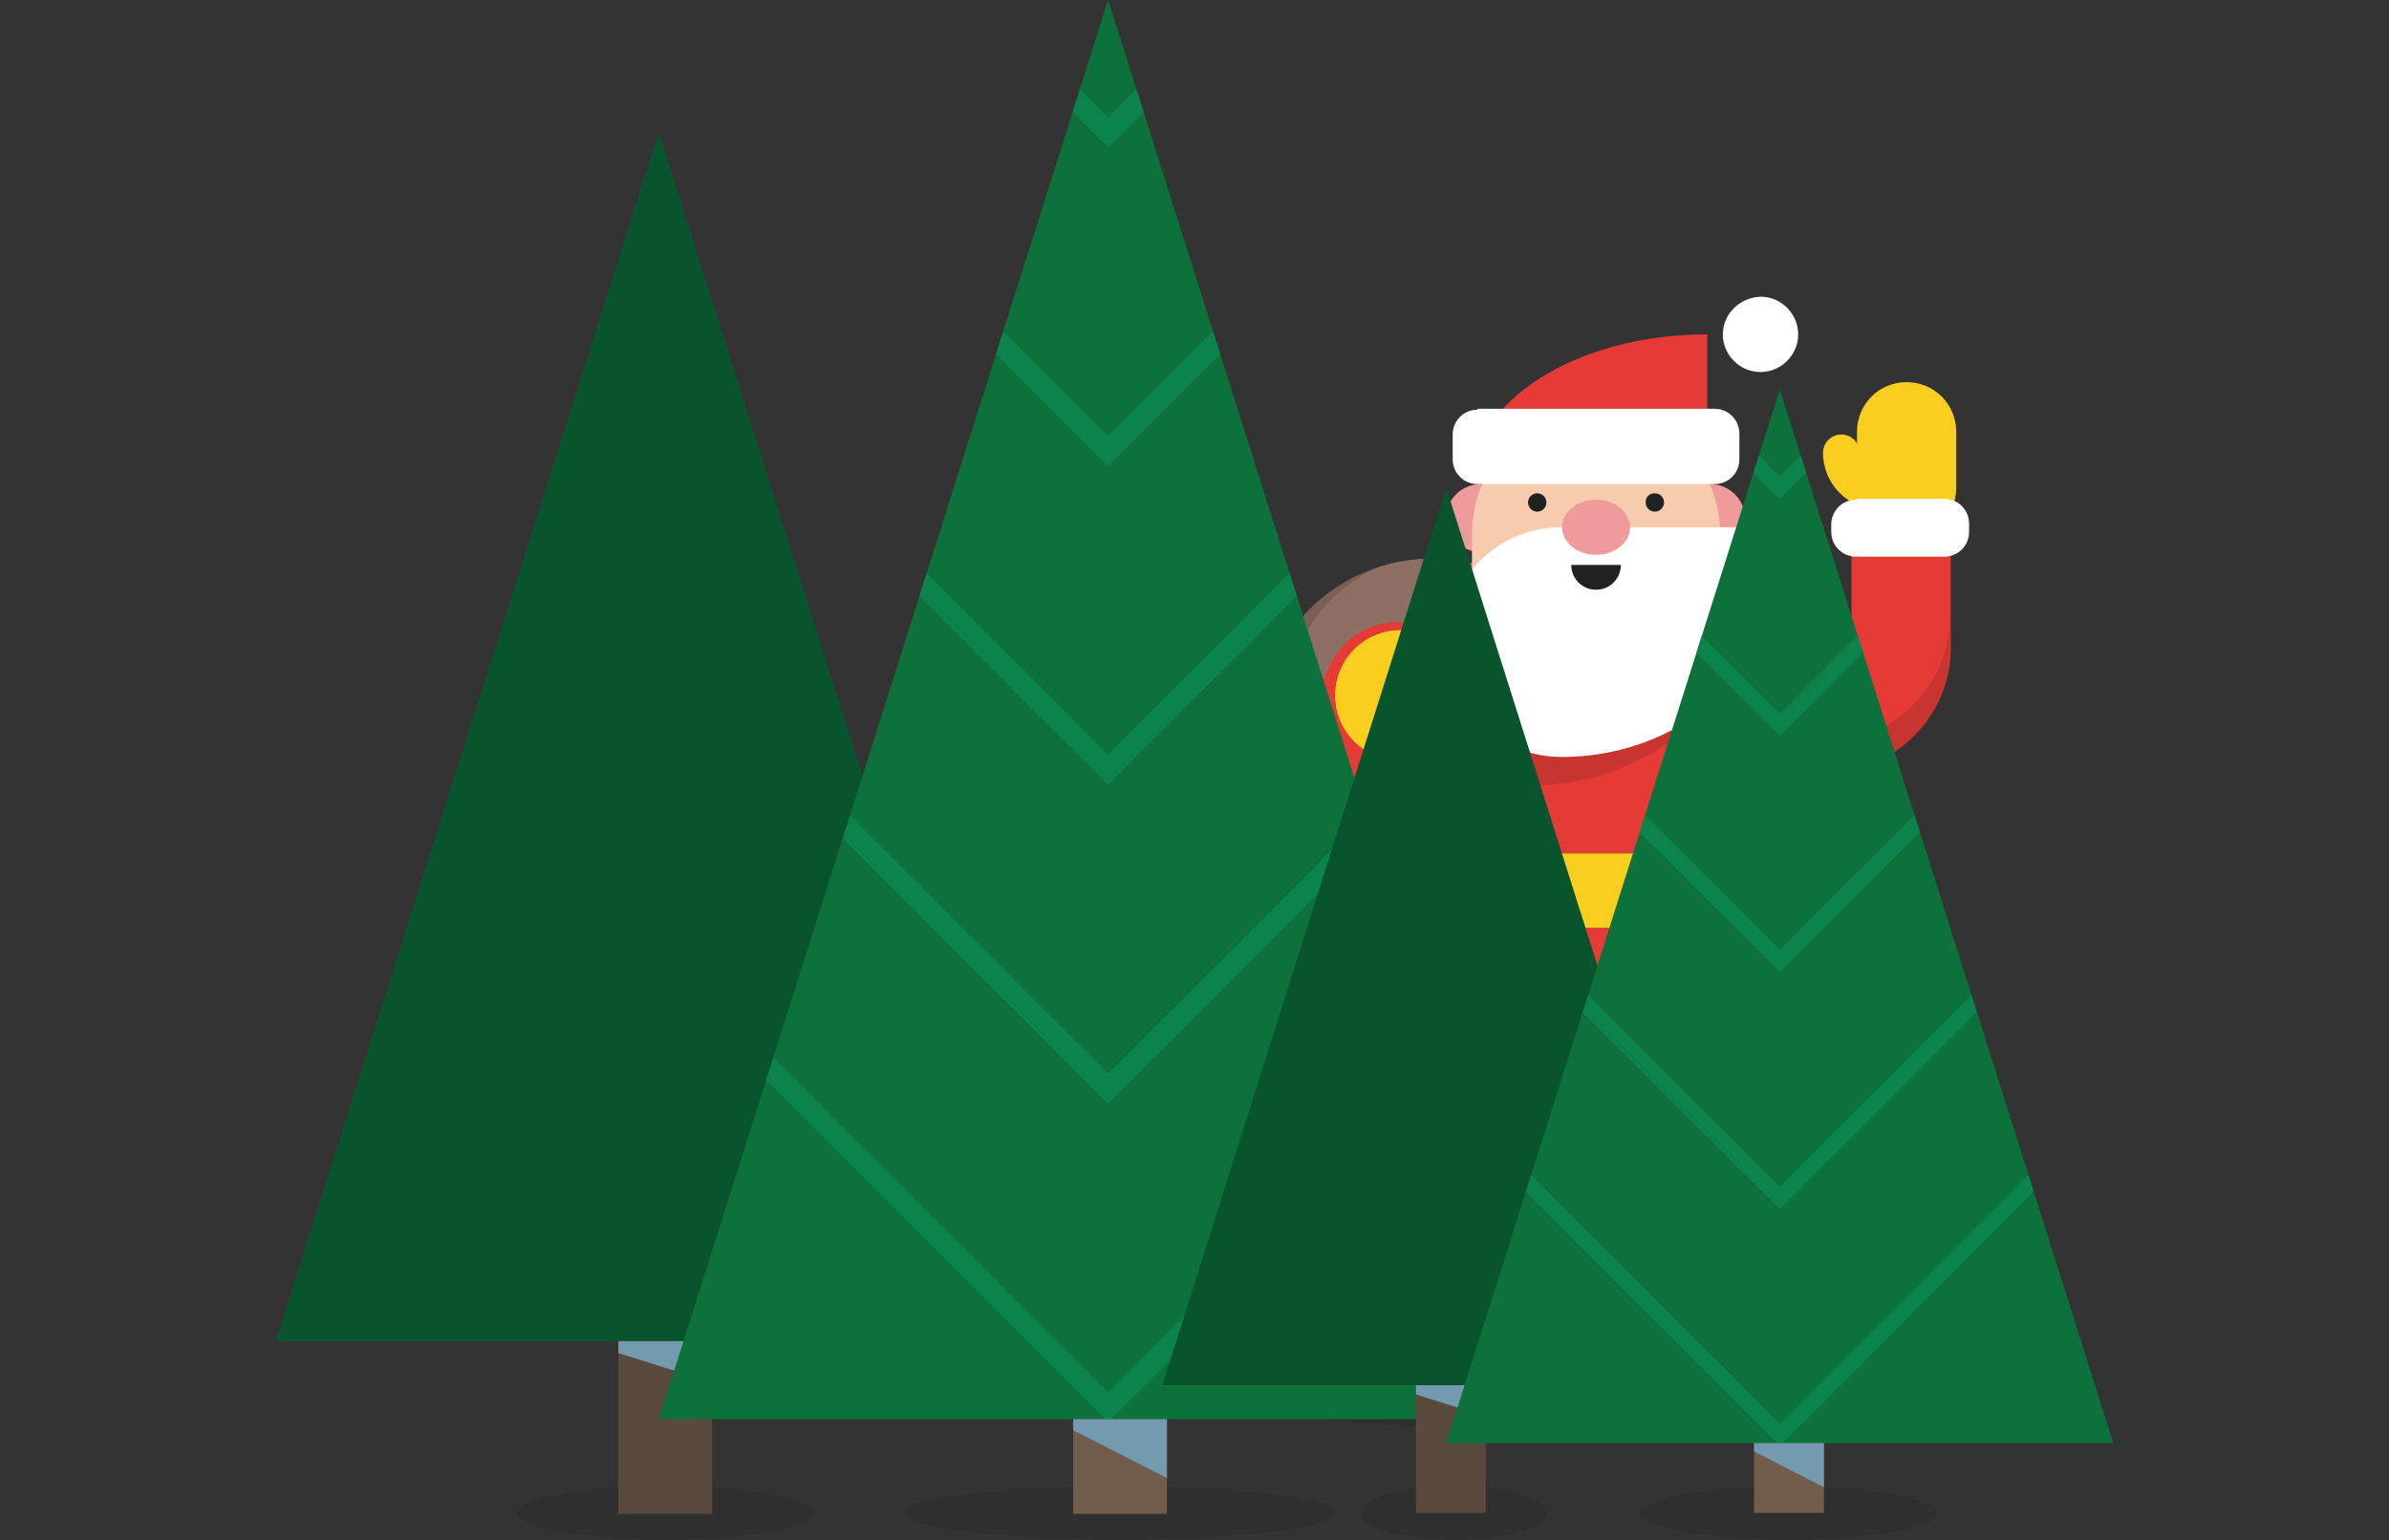 <svg xmlns="http://www.w3.org/2000/svg" xmlns:xlink="http://www.w3.org/1999/xlink" viewBox="0 0 260 167.7"><rect x="0" y="0" width="260" height="167.7" fill="#333333" stroke="none"/><style>.st0{opacity:0.2;fill:#231F20;} .st1{fill:none;} .st2{fill:#E53A35;} .st3{opacity:0.15;fill:#231F20;} .st4{fill:#8E6F64;} .st5{fill:#212121;} .st6{fill:#FFFFFF;} .st7{fill:#F9CE1E;} .st8{fill:#EF9A9B;} .st9{fill:none;stroke:#E53A35;stroke-width:15.901;stroke-linecap:round;stroke-linejoin:round;stroke-miterlimit:10;} .st10{fill:#F7CBAE;} .st11{opacity:0.15;} .st12{fill:#231F20;} .st13{fill:#5A4A3D;} .st14{fill:#08552D;} .st15{fill:#739AAE;} .st16{fill:#725D4D;} .st17{fill:#0D713B;} .st18{clip-path:url(#SVGID_2_);} .st19{fill:none;stroke:#0B834B;stroke-width:2.329;stroke-miterlimit:10;} .st20{clip-path:url(#SVGID_4_);} .st21{fill:none;stroke:#0B834B;stroke-width:1.729;stroke-miterlimit:10;}</style><ellipse class="st0" cx="173.7" cy="152.8" rx="35.5" ry="3"/><path class="st1" d="M173.7 78.7h25c4.5 0 8.2-3.7 8.2-8.2V54.4"/><path class="st2" d="M173.7 84.1h25c7.5 0 13.6-6.1 13.6-13.6V54.4h-10.8v16.2c0 1.5-1.2 2.8-2.8 2.8h-25v10.7z"/><path class="st3" d="M212.2 67.2v3.4c0 7.5-6.1 13.6-13.6 13.6h-25v-3.4h25c7.5-.1 13.6-6.2 13.6-13.6z"/><circle class="st4" cx="155.9" cy="79.8" r="19"/><path class="st0" d="M150.7 61.5c-6.2 2.4-10.6 8.3-10.6 15.3 0 9 7.4 16.4 16.6 16.4 9.2 0 16.6-7.3 16.6-16.4 0-3.7-1.2-7-3.3-9.8 3.1 3.4 5 7.9 5 12.8 0 10.5-8.5 19-19 19s-19-8.5-19-19c-.2-8.7 5.7-16 13.7-18.3z"/><path class="st2" d="M175.4 111.2h14.2v18.6h-14.2z"/><path class="st5" d="M189.6 135.9v7.1c5.4 0 9.8 4.4 9.8 9.8h-24v-16.9h14.2z"/><path class="st6" d="M175.4 129.8h14.2v6.1h-14.2z"/><path class="st2" d="M157.8 111.2H172v18.6h-14.2z"/><path class="st5" d="M157.8 135.9v7.1c-5.4 0-9.8 4.4-9.8 9.8h24v-16.9h-14.2z"/><path class="st6" d="M157.8 129.8H172v6.1h-14.2z"/><circle class="st2" cx="173.3" cy="92.9" r="25"/><path class="st5" d="M148.3 92.9h50v8.1h-50z"/><path class="st7" d="M168.3 92.9h10.8v8.1h-10.8z"/><path class="st3" d="M164.2 69.6c-6.5 4.5-10.8 12-10.8 20.6 0 13.8 11.2 25 25 25 3.2 0 6.3-.6 9.2-1.7-4 2.8-8.9 4.4-14.2 4.4-13.8 0-25-11.2-25-25-.1-10.6 6.5-19.6 15.8-23.3z"/><ellipse class="st8" cx="186.1" cy="56.4" rx="3.8" ry="3.7"/><path class="st8" d="M157.4 56.4c0 2.1 1.7 3.7 3.8 3.7 2.1 0 3.8-1.7 3.8-3.7 0-2.1-1.7-3.7-3.8-3.7-2.1 0-3.8 1.6-3.8 3.7z"/><path class="st6" d="M187.5 36.4c0 2.2 1.8 4.1 4.1 4.1 2.2 0 4.1-1.8 4.1-4.1 0-2.2-1.8-4.1-4.1-4.1-2.3.1-4.1 1.9-4.1 4.1z"/><path class="st7" d="M206.6 53.5c0 1.1-.9 2-2 2-3.4 0-6.2-2.8-6.2-6.2 0-1.1.9-2 2-2s2 .9 2 2c0 1.2 1 2.1 2.2 2.1 1.1.1 2 1 2 2.1z"/><path class="st7" d="M212.9 53.1c0 3-2.4 5.4-5.4 5.4-3 0-5.4-2.4-5.4-5.4V47c0-3 2.4-5.4 5.4-5.4 3 0 5.4 2.4 5.4 5.4v6.1z"/><path class="st6" d="M202 54.4c-1.5 0-2.7 1.2-2.7 2.7v.8c0 1.5 1.2 2.7 2.7 2.7h9.6c1.5 0 2.7-1.2 2.7-2.7V57c0-1.5-1.2-2.7-2.7-2.7H202z"/><path class="st9" d="M152 75.7l-6.7 14.8"/><path class="st10" d="M173.7 44.6c-7.5 0-13.5 6.1-13.5 13.5v13.5h27V58.1c0-7.5-6.1-13.5-13.5-13.5z"/><path class="st11 st12" d="M166.6 60.5c-6.9 0-12.5 5.6-12.5 12.5s5.6 12.5 12.5 12.5h.1c14.1 0 25.5-11.2 25.5-25h-25.6z"/><path class="st6" d="M169.9 57.4c-6.9 0-12.5 5.6-12.5 12.5s5.6 12.5 12.5 12.5h.1c14.1 0 25.5-11.2 25.5-25h-25.6z"/><ellipse class="st8" cx="173.7" cy="57.4" rx="3.7" ry="3"/><path class="st5" d="M171 61.5c0 1.5 1.2 2.7 2.7 2.7 1.5 0 2.7-1.2 2.7-2.7H171z"/><circle class="st7" cx="152.4" cy="75.7" r="7.1"/><path class="st4" d="M153.8 76.2l6.3 4.6-5.5 4.5-2.8-7.7z"/><path class="st2" d="M185.7 36.4h.1v16.2h-25.7c0-8.9 11.5-16.2 25.6-16.2z"/><path class="st6" d="M160.8 44.6c-1.5 0-2.7 1.2-2.7 2.7V50c0 1.5 1.2 2.7 2.7 2.7h25.8c1.5 0 2.7-1.2 2.7-2.7v-2.8c0-1.5-1.2-2.7-2.7-2.7h-25.8z"/><path class="st5" d="M179.1 54.7c0 .6.5 1 1 1 .6 0 1-.5 1-1 0-.6-.5-1-1-1-.6 0-1 .4-1 1zM168.3 54.7c0 .6-.5 1-1 1-.6 0-1-.5-1-1 0-.6.5-1 1-1s1 .4 1 1z"/><ellipse class="st0" cx="194.7" cy="164.7" rx="16.1" ry="2.9"/><ellipse class="st0" cx="158.3" cy="164.7" rx="10.2" ry="2.9"/><ellipse class="st0" cx="121.9" cy="164.7" rx="23.5" ry="2.9"/><ellipse class="st0" cx="72.4" cy="164.7" rx="16.1" ry="2.9"/><g><path class="st13" d="M67.3 123.8h10.2v41H67.3z"/><path class="st14" d="M71.7 14.4L30 146H113.3z"/><path class="st15" d="M67.3 146h10.2v4.5l-10.2-3.2z"/><g><path class="st16" d="M116.8 120.4H127v44.4h-10.2z"/><path class="st17" d="M120.6 0L71.7 154.5h97.8z"/><defs><path id="SVGID_1_" d="M120.6 0L71.7 154.5h97.8z"/></defs><clipPath id="SVGID_2_"><use xlink:href="#SVGID_1_" overflow="visible"/></clipPath><g class="st18"><path class="st19" d="M172.8 31.6l-52.2 52.2-52.2-52.2"/><path class="st19" d="M172.8 66.3l-52.2 52.2-52.2-52.2"/><path class="st19" d="M172.8 101l-52.2 52.2L68.4 101"/><g><path class="st19" d="M172.8-72.6l-52.2 52.2-52.2-52.2"/><path class="st19" d="M172.8-37.8l-52.2 52.2-52.2-52.2"/><path class="st19" d="M172.8-3.1l-52.2 52.2L68.4-3.1"/></g></g><path class="st15" d="M116.8 154.5H127v6.4l-10.2-5.2z"/></g></g><g><path class="st13" d="M154.1 134.3h7.6v30.4h-7.6z"/><path class="st14" d="M157.4 53.1l-30.9 97.7h61.8z"/><path class="st15" d="M154.1 150.8h7.6v3.4l-7.6-2.4z"/><g><path class="st16" d="M190.9 131.8h7.6v32.9h-7.6z"/><path class="st17" d="M193.7 42.4l-36.3 114.7H230z"/><defs><path id="SVGID_3_" d="M193.7 42.4l-36.3 114.7H230z"/></defs><clipPath id="SVGID_4_"><use xlink:href="#SVGID_3_" overflow="visible"/></clipPath><g class="st20"><path class="st21" d="M232.4 65.9l-38.7 38.7-38.8-38.7"/><path class="st21" d="M232.4 91.7l-38.7 38.7-38.8-38.7"/><path class="st21" d="M232.4 117.4l-38.7 38.8-38.8-38.8"/><g><path class="st21" d="M232.4-11.4l-38.7 38.7-38.8-38.7"/><path class="st21" d="M232.4 14.3l-38.7 38.8-38.8-38.8"/><path class="st21" d="M232.4 40.1l-38.7 38.8-38.8-38.8"/></g></g><path class="st15" d="M190.9 157.1h7.6v4.8l-7.6-3.9z"/></g></g></svg>
